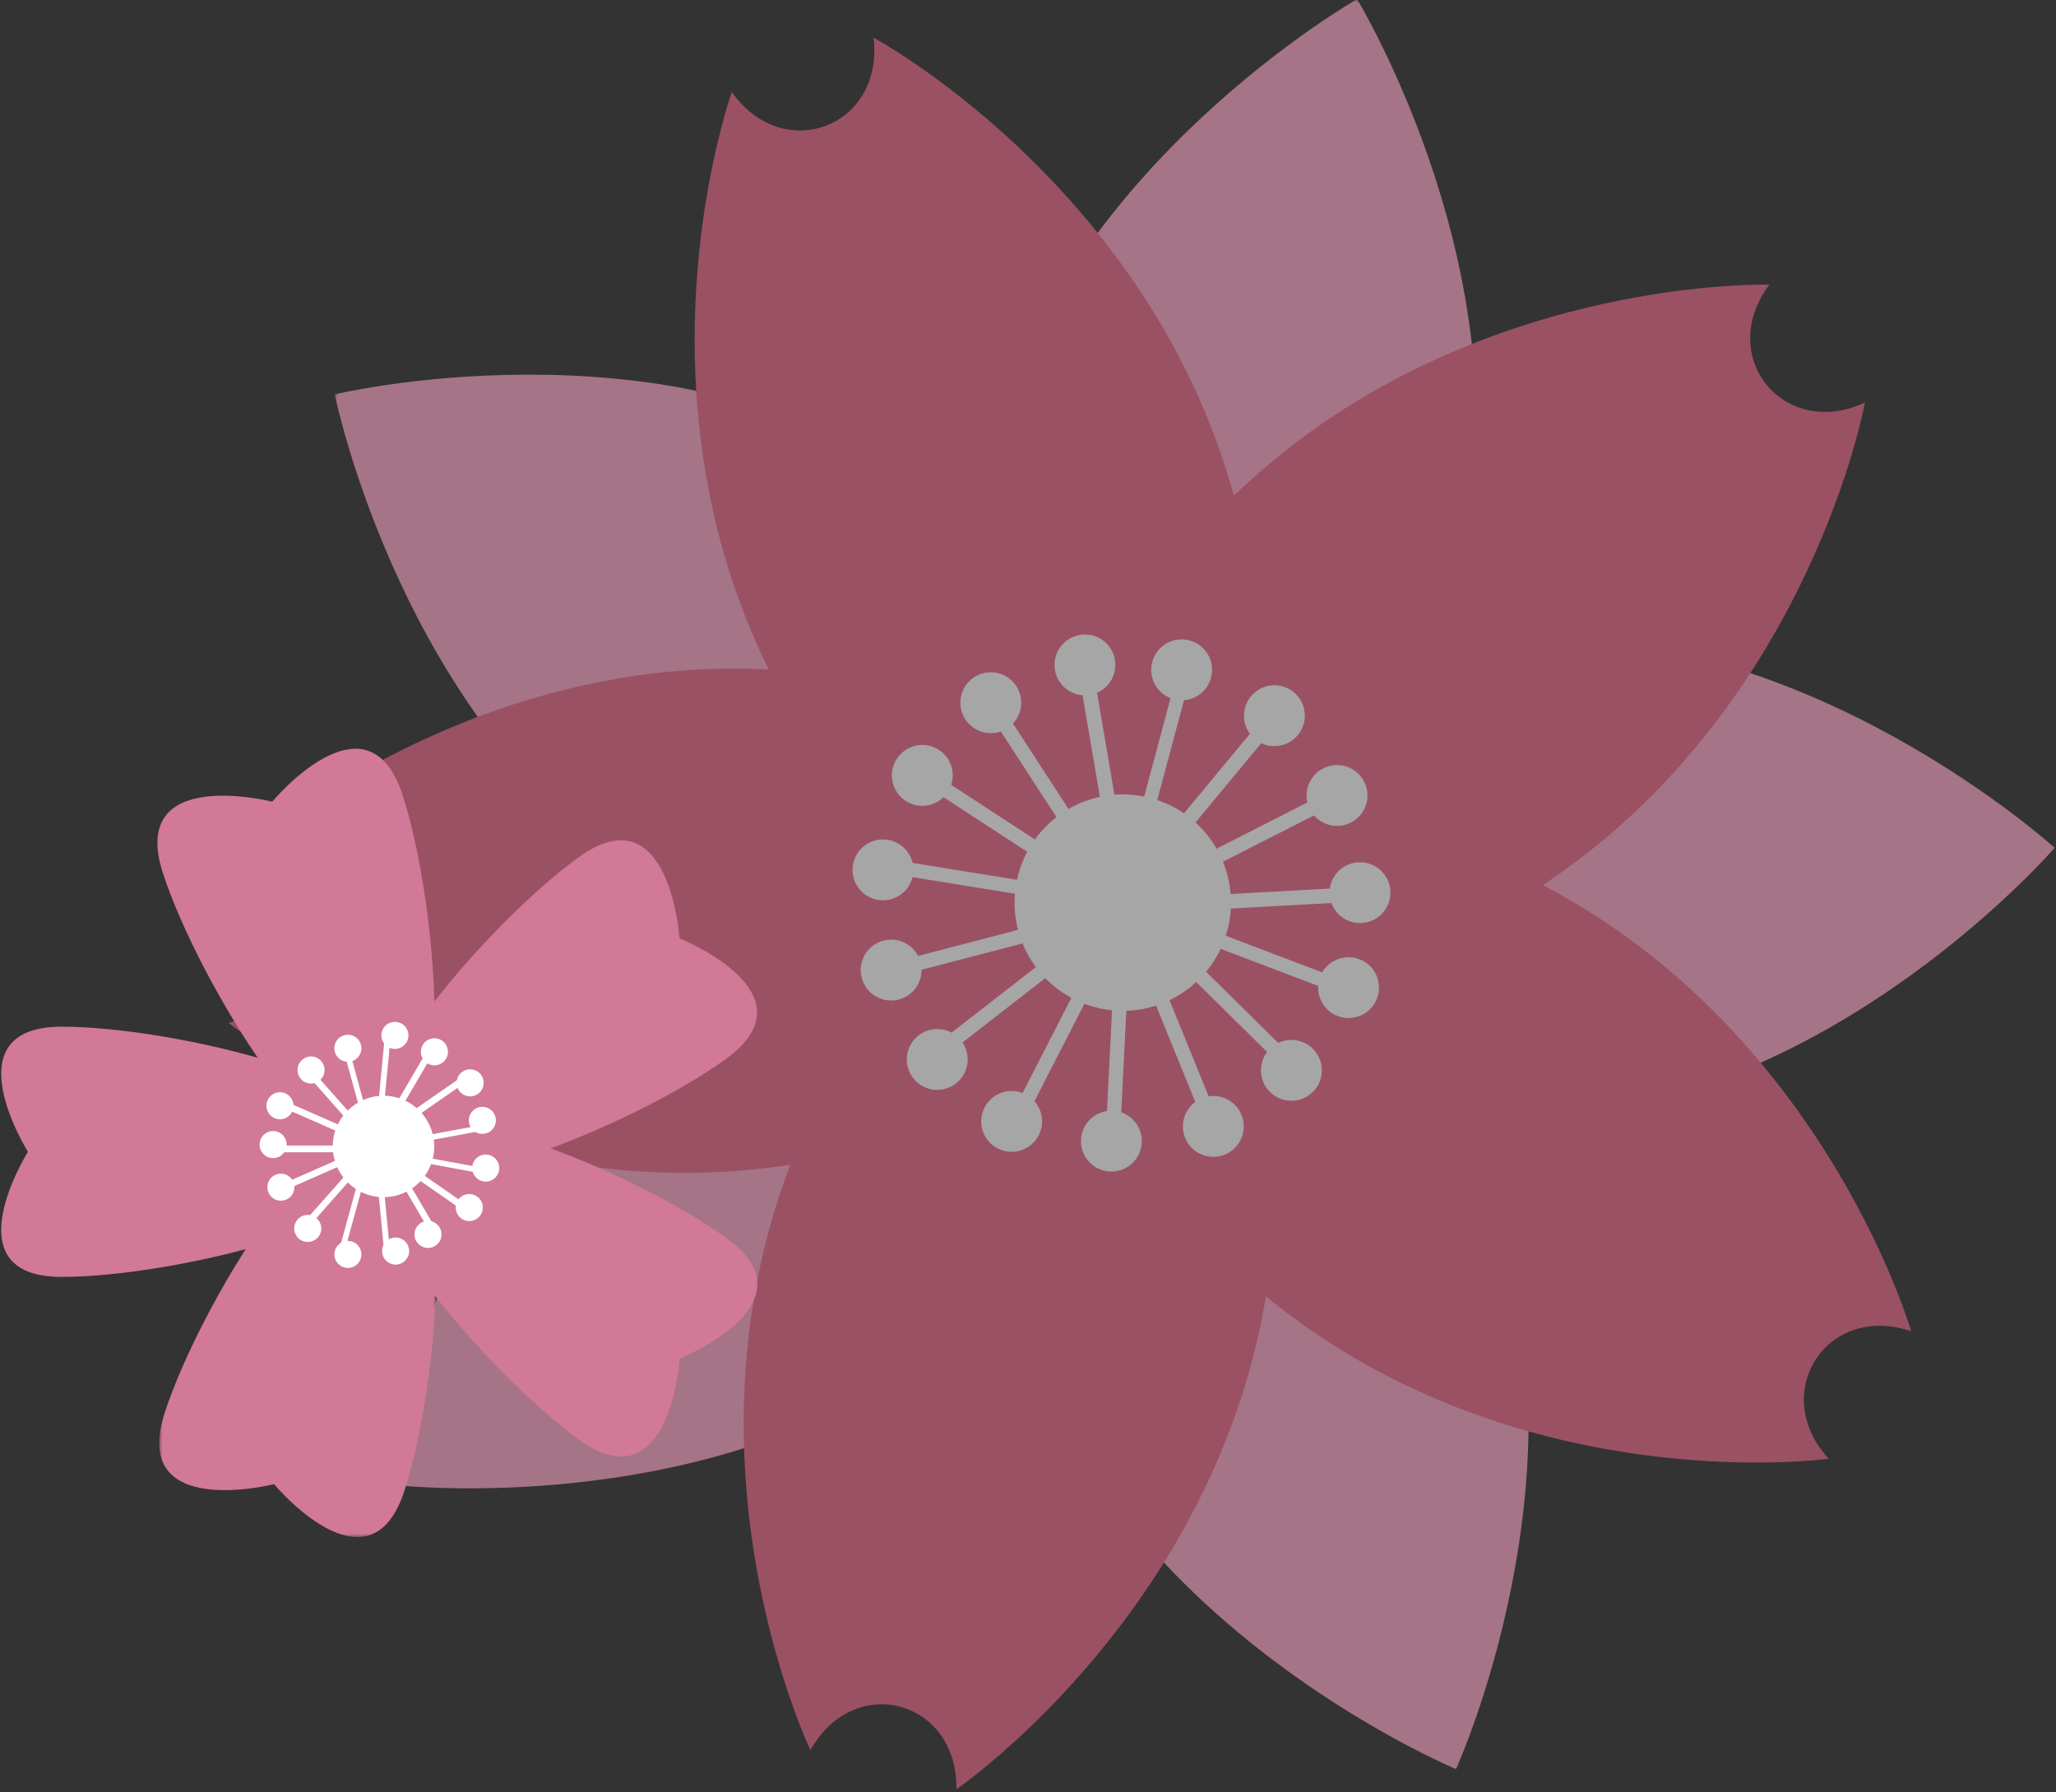 <?xml version="1.0" encoding="UTF-8"?>
<svg width="304px" height="265px" viewBox="0 0 304 265" version="1.1" xmlns="http://www.w3.org/2000/svg" xmlns:xlink="http://www.w3.org/1999/xlink">
    <rect x="0" y="0" width="304" height="265" fill="#333333" stroke="none"/>
    <title>cherry-blossom</title>
    <defs>
        <polygon id="path-1" points="0 0 71 0 71 154 0 154"></polygon>
        <polygon id="path-3" points="0 0 147 0 147 79 0 79"></polygon>
        <polygon id="path-5" points="0 271 262 271 262 0 0 0"></polygon>
        <polygon id="path-7" points="0 0 62 0 62 41 0 41"></polygon>
        <polygon id="path-9" points="-8.29113759e-14 112 116 112 116 -3.0364469e-13 -8.29113759e-14 -3.0364469e-13"></polygon>
    </defs>
    <g id="cherry-blossom" stroke="none" stroke-width="1" fill="none" fill-rule="evenodd">
        <g transform="translate(0, -34)" id="编组">
            <g opacity="0.566" transform="translate(166.178, 164.918) rotate(15) translate(-166.178, -164.918) translate(34.678, 29.418)">
                <path d="M66.264,166.085 C41.701,200.512 50.553,249 50.553,249 C50.553,249 99.23,241.671 123.792,207.242 C148.355,172.815 155.388,135.693 139.503,124.327 C123.618,112.961 90.828,131.657 66.264,166.085" id="Fill-1" fill="#FEA6C8"></path>
                <path d="M138.363,208.334 C163.639,242.433 212.753,249 212.753,249 C212.753,249 220.887,200.281 195.612,166.181 C170.336,132.082 137.031,113.876 121.221,125.516 C105.413,137.156 113.087,174.235 138.363,208.334" id="Fill-3" fill="#FEA6C8"></path>
                <path d="M201.204,152.177 C241.556,138.821 263,94.514 263,94.514 C263,94.514 219.022,71.859 178.67,85.215 C138.318,98.57 110.651,124.387 116.874,142.878 C123.097,161.369 160.852,165.533 201.204,152.177" id="Fill-5" fill="#FEA6C8"></path>
                <g transform="translate(96, 0)">
                    <mask id="mask-2" fill="white">
                        <use xlink:href="#path-1"></use>
                    </mask>
                    <g id="Clip-8"></g>
                    <path d="M70.995,76.716 C70.657,34.19 34.888,-0 34.888,-0 C34.888,-0 -0.335,34.757 0.002,77.283 C0.34,119.808 16.506,154.155 36.11,154 C55.714,153.842 71.332,119.242 70.995,76.716" id="Fill-7" fill="#FEA6C8" mask="url(#mask-2)"></path>
                </g>
                <g transform="translate(0, 81)">
                    <mask id="mask-4" fill="white">
                        <use xlink:href="#path-3"></use>
                    </mask>
                    <g id="Clip-10"></g>
                    <path d="M83.787,3.829 C43.41,-9.013 -0,14.562 -0,14.562 C-0,14.562 22.052,58.96 62.427,71.802 C102.804,84.645 140.316,79.84 146.214,61.07 C152.113,42.299 124.163,16.672 83.787,3.829" id="Fill-9" fill="#FEA6C8" mask="url(#mask-4)"></path>
                </g>
                <path d="M119.83,271 L119.83,271 C123.053,258.153 138.946,258.153 142.17,271 L142.17,271 C142.17,271 201.783,201.474 139.884,125.981 C137.16,122.662 134.205,119.332 130.999,116 C127.793,119.336 124.838,122.666 122.117,125.985 C60.217,201.474 119.83,271 119.83,271" id="Fill-11" fill="#EC688A"></path>
                <path d="M254.108,190.412 L254.108,190.412 C242.955,183.356 247.858,168.158 261,169.05 L261,169.05 C261,169.05 213.654,90.534 123.178,126.368 C119.2,127.946 115.141,129.742 111,131.777 C113.165,135.875 115.402,139.731 117.7,143.36 C169.978,225.906 254.108,190.412 254.108,190.412" id="Fill-13" fill="#EC688A"></path>
                <path d="M218.856,38.187 L218.856,38.187 C208.682,46.679 195.765,37.298 200.698,25 L200.698,25 C200.698,25 111.363,46.061 117.282,143.68 C117.544,147.973 117.988,152.41 118.635,157 C123.203,156.194 127.562,155.245 131.725,154.165 C226.426,129.63 218.856,38.187 218.856,38.187" id="Fill-15" fill="#EC688A"></path>
                <path d="M63.302,24 L63.302,24 C68.237,36.297 55.319,45.679 45.145,37.189 L45.144,37.188 C45.144,37.188 37.574,128.631 132.279,153.169 C136.445,154.247 140.804,155.196 145.37,156 C146.014,151.408 146.458,146.969 146.718,142.678 C152.64,45.061 63.302,24 63.302,24" id="Fill-17" fill="#EC688A"></path>
                <path d="M2,168.05 L2,168.05 C15.141,167.156 20.045,182.355 8.894,189.412 L8.893,189.412 C8.893,189.412 93.022,224.907 145.305,142.358 C147.602,138.727 149.838,134.871 152,130.774 C147.857,128.739 143.798,126.945 139.819,125.369 C49.346,89.533 2,168.05 2,168.05" id="Fill-19" fill="#EC688A"></path>
                <path d="M148,138 C148,146.837 140.836,154 132.001,154 C123.164,154 116,146.837 116,138 C116,129.163 123.164,122 132.001,122 C140.836,122 148,129.163 148,138" id="Fill-21" fill="#FFFFFF"></path>
                <mask id="mask-6" fill="white">
                    <use xlink:href="#path-5"></use>
                </mask>
                <g id="Clip-24"></g>
                <polygon id="Fill-23" fill="#FFFFFF" mask="url(#mask-6)" points="131 130 133 130 133 101 131 101"></polygon>
                <path d="M136,102.5 C136,104.986 133.985,107 131.501,107 C129.015,107 127,104.986 127,102.5 C127,100.014 129.015,98 131.501,98 C133.985,98 136,100.014 136,102.5" id="Fill-25" fill="#FFFFFF" mask="url(#mask-6)"></path>
                <polygon id="Fill-26" fill="#FFFFFF" mask="url(#mask-6)" points="128.002 131 116 104.862 117.996 104 130 130.138"></polygon>
                <path d="M121.61,103.67 C122.621,105.94 121.6,108.599 119.33,109.61 C117.06,110.621 114.401,109.6 113.39,107.33 C112.379,105.06 113.4,102.4 115.67,101.39 C117.94,100.379 120.599,101.4 121.61,103.67" id="Fill-27" fill="#FFFFFF" mask="url(#mask-6)"></path>
                <polygon id="Fill-28" fill="#FFFFFF" mask="url(#mask-6)" points="125.562 134 104 114.597 105.439 113 127 132.403"></polygon>
                <path d="M108.511,111.156 C110.358,112.819 110.507,115.664 108.843,117.512 C107.181,119.358 104.336,119.507 102.489,117.844 C100.642,116.181 100.493,113.336 102.156,111.488 C103.82,109.642 106.665,109.493 108.511,111.156" id="Fill-29" fill="#FFFFFF" mask="url(#mask-6)"></path>
                <polygon id="Fill-30" fill="#FFFFFF" mask="url(#mask-6)" points="124.342 137 97 128.043 97.658 126 125 134.957"></polygon>
                <path d="M99.89,123.221 C102.253,123.989 103.546,126.527 102.779,128.89 C102.011,131.254 99.473,132.546 97.109,131.779 C94.746,131.011 93.453,128.473 94.222,126.11 C94.99,123.747 97.527,122.454 99.89,123.221" id="Fill-31" fill="#FFFFFF" mask="url(#mask-6)"></path>
                <polygon id="Fill-32" fill="#FFFFFF" mask="url(#mask-6)" points="95.224 143 95 140.933 123.776 138 124 140.068"></polygon>
                <path d="M96.029,138.025 C98.5,137.766 100.715,139.558 100.975,142.03 C101.234,144.501 99.442,146.716 96.97,146.975 C94.499,147.235 92.284,145.442 92.025,142.971 C91.765,140.498 93.558,138.285 96.029,138.025" id="Fill-33" fill="#FFFFFF" mask="url(#mask-6)"></path>
                <polygon id="Fill-34" fill="#FFFFFF" mask="url(#mask-6)" points="101.067 158 100 156.18 124.934 142 126 143.82"></polygon>
                <path d="M99.25,152.603 C101.402,151.361 104.154,152.098 105.396,154.25 C106.639,156.402 105.902,159.154 103.749,160.396 C101.597,161.639 98.845,160.902 97.603,158.749 C96.361,156.597 97.098,153.845 99.25,152.603" id="Fill-35" fill="#FFFFFF" mask="url(#mask-6)"></path>
                <polygon id="Fill-36" fill="#FFFFFF" mask="url(#mask-6)" points="110.759 169 109 167.774 126.241 145 128 146.227"></polygon>
                <path d="M107.86,164.855 C109.321,162.845 112.134,162.399 114.145,163.86 C116.155,165.32 116.601,168.134 115.14,170.144 C113.679,172.156 110.866,172.601 108.855,171.141 C106.845,169.68 106.399,166.865 107.86,164.855" id="Fill-37" fill="#FFFFFF" mask="url(#mask-6)"></path>
                <polygon id="Fill-38" fill="#FFFFFF" mask="url(#mask-6)" points="126.068 174 124 173.566 129.932 146 132 146.435"></polygon>
                <path d="M120.099,172.565 C120.616,170.134 123.005,168.583 125.435,169.099 C127.866,169.616 129.417,172.005 128.901,174.435 C128.384,176.866 125.995,178.418 123.565,177.901 C121.135,177.385 119.582,174.995 120.099,172.565" id="Fill-39" fill="#FFFFFF" mask="url(#mask-6)"></path>
                <polygon id="Fill-40" fill="#FFFFFF" mask="url(#mask-6)" points="138.932 174 133 146.435 135.068 146 141 173.566"></polygon>
                <path d="M135.099,173.435 C134.582,171.005 136.134,168.617 138.565,168.099 C140.995,167.582 143.384,169.134 143.901,171.565 C144.417,173.995 142.866,176.384 140.435,176.901 C138.005,177.417 135.617,175.866 135.099,173.435" id="Fill-41" fill="#FFFFFF" mask="url(#mask-6)"></path>
                <polygon id="Fill-42" fill="#FFFFFF" mask="url(#mask-6)" points="153.241 168 136 145.226 137.759 144 155 166.774"></polygon>
                <path d="M149.86,169.145 C148.399,167.135 148.845,164.32 150.855,162.859 C152.866,161.399 155.679,161.844 157.14,163.855 C158.601,165.866 158.155,168.679 156.145,170.14 C154.134,171.601 151.321,171.155 149.86,169.145" id="Fill-43" fill="#FFFFFF" mask="url(#mask-6)"></path>
                <polygon id="Fill-44" fill="#FFFFFF" mask="url(#mask-6)" points="163.933 157 139 142.82 140.066 141 165 155.18"></polygon>
                <path d="M160.25,159.397 C158.098,158.155 157.361,155.403 158.603,153.251 C159.845,151.098 162.597,150.361 164.749,151.604 C166.902,152.846 167.639,155.598 166.396,157.75 C165.154,159.902 162.402,160.639 160.25,159.397" id="Fill-45" fill="#FFFFFF" mask="url(#mask-6)"></path>
                <polygon id="Fill-46" fill="#FFFFFF" mask="url(#mask-6)" points="168.776 143 140 140.068 140.224 138 169 140.933"></polygon>
                <path d="M167.029,145.975 C164.558,145.715 162.765,143.502 163.025,141.029 C163.284,138.558 165.499,136.765 167.97,137.025 C170.442,137.284 172.234,139.499 171.975,141.971 C171.715,144.442 169.5,146.234 167.029,145.975" id="Fill-47" fill="#FFFFFF" mask="url(#mask-6)"></path>
                <polygon id="Fill-48" fill="#FFFFFF" mask="url(#mask-6)" points="140.658 137 140 134.957 167.342 126 168 128.043"></polygon>
                <path d="M166.89,131.779 C164.527,132.546 161.99,131.253 161.222,128.89 C160.453,126.527 161.746,123.989 164.109,123.221 C166.473,122.454 169.011,123.746 169.779,126.11 C170.546,128.473 169.253,131.011 166.89,131.779" id="Fill-49" fill="#FFFFFF" mask="url(#mask-6)"></path>
                <polygon id="Fill-50" fill="#FFFFFF" mask="url(#mask-6)" points="138.438 134 137 132.403 158.562 113 160 114.597"></polygon>
                <path d="M161.511,117.844 C159.665,119.507 156.82,119.358 155.156,117.512 C153.493,115.664 153.642,112.819 155.489,111.156 C157.336,109.493 160.181,109.642 161.844,111.488 C163.508,113.336 163.357,116.181 161.511,117.844" id="Fill-51" fill="#FFFFFF" mask="url(#mask-6)"></path>
                <polygon id="Fill-52" fill="#FFFFFF" mask="url(#mask-6)" points="135.998 131 134 130.138 146.004 104 148 104.862"></polygon>
                <path d="M150.61,107.33 C149.599,109.6 146.94,110.621 144.67,109.61 C142.4,108.599 141.379,105.94 142.39,103.67 C143.401,101.4 146.06,100.379 148.33,101.39 C150.6,102.401 151.621,105.06 150.61,107.33" id="Fill-53" fill="#FFFFFF" mask="url(#mask-6)"></path>
            </g>
            <g transform="translate(56, 203.138) rotate(-90) translate(-56, -203.138) translate(-2.426, 147.138)">
                <path d="M75.758,9.121 C75.758,-7.49 57.257,4.133 57.257,4.133 C57.257,4.133 38.758,-7.49 38.758,9.121 C38.758,25.733 47.04,60.179 57.257,60.179 C67.475,60.179 75.758,25.733 75.758,9.121" id="Fill-1" fill="#D17996"></path>
                <g transform="translate(0.292, 23.545)">
                    <mask id="mask-8" fill="white">
                        <use xlink:href="#path-7"></use>
                    </mask>
                    <g id="Clip-4"></g>
                    <path d="M18.39,0.813 C2.402,-4.378 7.826,16.977 7.826,16.977 C7.826,16.977 -9.123,31.068 6.865,36.26 C22.853,41.45 58.587,44.28 61.77,34.492 C64.952,24.704 34.378,6.004 18.39,0.813" id="Fill-3" fill="#D17996" mask="url(#mask-8)"></path>
                </g>
                <path d="M14.726,85.574 C4.958,99.078 26.706,100.514 26.706,100.514 C26.706,100.514 34.785,120.847 44.552,107.342 C54.32,93.838 67.897,60.961 59.661,54.95 C51.425,48.939 24.493,72.07 14.726,85.574" id="Fill-5" fill="#D17996"></path>
                <path d="M70.964,107.303 C80.731,120.807 88.81,100.474 88.81,100.474 C88.81,100.474 110.558,99.039 100.79,85.534 C91.023,72.03 64.092,48.899 55.855,54.911 C47.619,60.921 61.197,93.799 70.964,107.303" id="Fill-7" fill="#D17996"></path>
                <path d="M109.988,59.533 C125.976,54.343 109.027,40.252 109.027,40.252 C109.027,40.252 114.451,18.897 98.463,24.088 C82.475,29.279 51.901,47.978 55.083,57.766 C58.266,67.555 94,64.725 109.988,59.533" id="Fill-9" fill="#D17996"></path>
                <path d="M65.549,56.705 C65.549,60.848 62.192,64.205 58.049,64.205 C53.907,64.205 50.549,60.848 50.549,56.705 C50.549,52.563 53.907,49.205 58.049,49.205 C62.192,49.205 65.549,52.563 65.549,56.705" id="Fill-11" fill="#FFFFFF"></path>
                <mask id="mask-10" fill="white">
                    <use xlink:href="#path-9"></use>
                </mask>
                <g id="Clip-14"></g>
                <polygon id="Fill-13" fill="#FFFFFF" mask="url(#mask-10)" points="57.187 52.453 58.187 52.453 58.187 40.453 57.187 40.453"></polygon>
                <path d="M60.326,40.383 C60.326,41.488 59.43,42.383 58.326,42.383 C57.221,42.383 56.326,41.488 56.326,40.383 C56.326,39.278 57.221,38.383 58.326,38.383 C59.43,38.383 60.326,39.278 60.326,40.383" id="Fill-15" fill="#FFFFFF" mask="url(#mask-10)"></path>
                <polygon id="Fill-16" fill="#FFFFFF" mask="url(#mask-10)" points="56.684 53.733 51.587 42.14 52.489 41.733 57.587 53.326"></polygon>
                <path d="M53.853,40.719 C54.302,41.728 53.848,42.91 52.84,43.359 C51.831,43.808 50.649,43.354 50.2,42.345 C49.751,41.337 50.204,40.155 51.213,39.706 C52.222,39.256 53.404,39.71 53.853,40.719" id="Fill-17" fill="#FFFFFF" mask="url(#mask-10)"></path>
                <polygon id="Fill-18" fill="#FFFFFF" mask="url(#mask-10)" points="55.118 53.562 45.781 45.287 46.444 44.562 55.781 52.837"></polygon>
                <path d="M47.263,44.017 C48.084,44.756 48.15,46.021 47.411,46.841 C46.672,47.662 45.407,47.729 44.587,46.989 C43.765,46.25 43.699,44.985 44.438,44.165 C45.178,43.344 46.442,43.278 47.263,44.017" id="Fill-19" fill="#FFFFFF" mask="url(#mask-10)"></path>
                <polygon id="Fill-20" fill="#FFFFFF" mask="url(#mask-10)" points="54.94 54.36 43.239 51.141 43.54 50.36 55.239 53.578"></polygon>
                <path d="M42.705,49.54 C43.755,49.882 44.33,51.01 43.988,52.06 C43.647,53.11 42.519,53.685 41.469,53.344 C40.419,53.003 39.844,51.875 40.185,50.824 C40.526,49.774 41.655,49.199 42.705,49.54" id="Fill-21" fill="#FFFFFF" mask="url(#mask-10)"></path>
                <polygon id="Fill-22" fill="#FFFFFF" mask="url(#mask-10)" points="42.223 57.691 42.125 56.833 54.026 55.691 54.125 56.548"></polygon>
                <path d="M42.371,56.507 C43.47,56.391 44.453,57.188 44.569,58.287 C44.684,59.385 43.887,60.369 42.789,60.485 C41.691,60.6 40.707,59.803 40.591,58.705 C40.476,57.606 41.272,56.623 42.371,56.507" id="Fill-23" fill="#FFFFFF" mask="url(#mask-10)"></path>
                <polygon id="Fill-24" fill="#FFFFFF" mask="url(#mask-10)" points="44.86 65.03 44.381 64.189 54.902 58.03 55.381 58.871"></polygon>
                <path d="M44.042,61.554 C44.998,61.002 46.221,61.329 46.773,62.286 C47.326,63.242 46.998,64.465 46.041,65.017 C45.085,65.57 43.862,65.242 43.31,64.285 C42.758,63.329 43.085,62.106 44.042,61.554" id="Fill-25" fill="#FFFFFF" mask="url(#mask-10)"></path>
                <polygon id="Fill-26" fill="#FFFFFF" mask="url(#mask-10)" points="48.649 70.081 47.866 69.485 55.083 59.081 55.866 59.676"></polygon>
                <path d="M47.395,68.212 C48.044,67.319 49.294,67.12 50.188,67.77 C51.082,68.419 51.279,69.669 50.631,70.563 C49.981,71.457 48.73,71.655 47.837,71.005 C46.944,70.356 46.745,69.105 47.395,68.212" id="Fill-27" fill="#FFFFFF" mask="url(#mask-10)"></path>
                <polygon id="Fill-28" fill="#FFFFFF" mask="url(#mask-10)" points="54.804 71.745 53.992 71.547 56.18 59.745 56.992 59.942"></polygon>
                <path d="M52.897,71.399 C53.126,70.319 54.189,69.629 55.269,69.858 C56.349,70.088 57.039,71.15 56.809,72.23 C56.579,73.31 55.517,74 54.437,73.77 C53.357,73.541 52.667,72.479 52.897,71.399" id="Fill-29" fill="#FFFFFF" mask="url(#mask-10)"></path>
                <polygon id="Fill-30" fill="#FFFFFF" mask="url(#mask-10)" points="60.412 71.449 58.224 59.647 59.036 59.449 61.224 71.251"></polygon>
                <path d="M59.951,71.737 C59.721,70.657 60.411,69.595 61.491,69.365 C62.571,69.136 63.633,69.825 63.863,70.905 C64.092,71.985 63.403,73.048 62.323,73.277 C61.243,73.507 60.18,72.817 59.951,71.737" id="Fill-31" fill="#FFFFFF" mask="url(#mask-10)"></path>
                <polygon id="Fill-32" fill="#FFFFFF" mask="url(#mask-10)" points="67.78 69.193 60.563 58.789 61.346 58.193 68.563 68.597"></polygon>
                <path d="M65.833,70.691 C65.184,69.798 65.382,68.547 66.276,67.898 C67.169,67.249 68.42,67.447 69.069,68.34 C69.718,69.234 69.52,70.484 68.627,71.134 C67.733,71.783 66.483,71.585 65.833,70.691" id="Fill-33" fill="#FFFFFF" mask="url(#mask-10)"></path>
                <polygon id="Fill-34" fill="#FFFFFF" mask="url(#mask-10)" points="72.585 64.502 62.065 58.343 62.543 57.502 73.065 63.661"></polygon>
                <path d="M71.044,65.965 C70.087,65.412 69.76,64.189 70.312,63.233 C70.864,62.277 72.087,61.949 73.043,62.501 C74,63.053 74.328,64.276 73.775,65.233 C73.223,66.189 72,66.517 71.044,65.965" id="Fill-35" fill="#FFFFFF" mask="url(#mask-10)"></path>
                <polygon id="Fill-36" fill="#FFFFFF" mask="url(#mask-10)" points="73.875 57.72 61.974 56.577 62.073 55.72 73.974 56.863"></polygon>
                <path d="M74.261,60.381 C73.163,60.266 72.366,59.282 72.482,58.183 C72.597,57.085 73.581,56.288 74.68,56.403 C75.778,56.519 76.574,57.503 76.459,58.601 C76.344,59.7 75.36,60.497 74.261,60.381" id="Fill-37" fill="#FFFFFF" mask="url(#mask-10)"></path>
                <polygon id="Fill-38" fill="#FFFFFF" mask="url(#mask-10)" points="61.978 54.488 61.678 53.707 73.378 50.488 73.678 51.269"></polygon>
                <path d="M73.184,53.339 C72.134,53.68 71.006,53.105 70.665,52.055 C70.324,51.005 70.898,49.877 71.949,49.536 C72.999,49.194 74.127,49.769 74.468,50.819 C74.81,51.87 74.234,52.998 73.184,53.339" id="Fill-39" fill="#FFFFFF" mask="url(#mask-10)"></path>
                <polygon id="Fill-40" fill="#FFFFFF" mask="url(#mask-10)" points="61.306 53.232 60.643 52.507 69.981 44.232 70.643 44.956"></polygon>
                <path d="M70.689,47.478 C69.868,48.217 68.603,48.15 67.864,47.33 C67.125,46.509 67.191,45.244 68.012,44.505 C68.833,43.766 70.098,43.833 70.837,44.653 C71.576,45.474 71.509,46.739 70.689,47.478" id="Fill-41" fill="#FFFFFF" mask="url(#mask-10)"></path>
                <polygon id="Fill-42" fill="#FFFFFF" mask="url(#mask-10)" points="60.199 52.485 59.296 52.078 64.394 40.485 65.296 40.892"></polygon>
                <path d="M65.894,42.212 C65.445,43.221 64.263,43.675 63.254,43.226 C62.245,42.777 61.792,41.595 62.24,40.586 C62.69,39.577 63.872,39.123 64.88,39.572 C65.889,40.022 66.343,41.203 65.894,42.212" id="Fill-43" fill="#FFFFFF" mask="url(#mask-10)"></path>
            </g>
        </g>
    </g>
</svg>